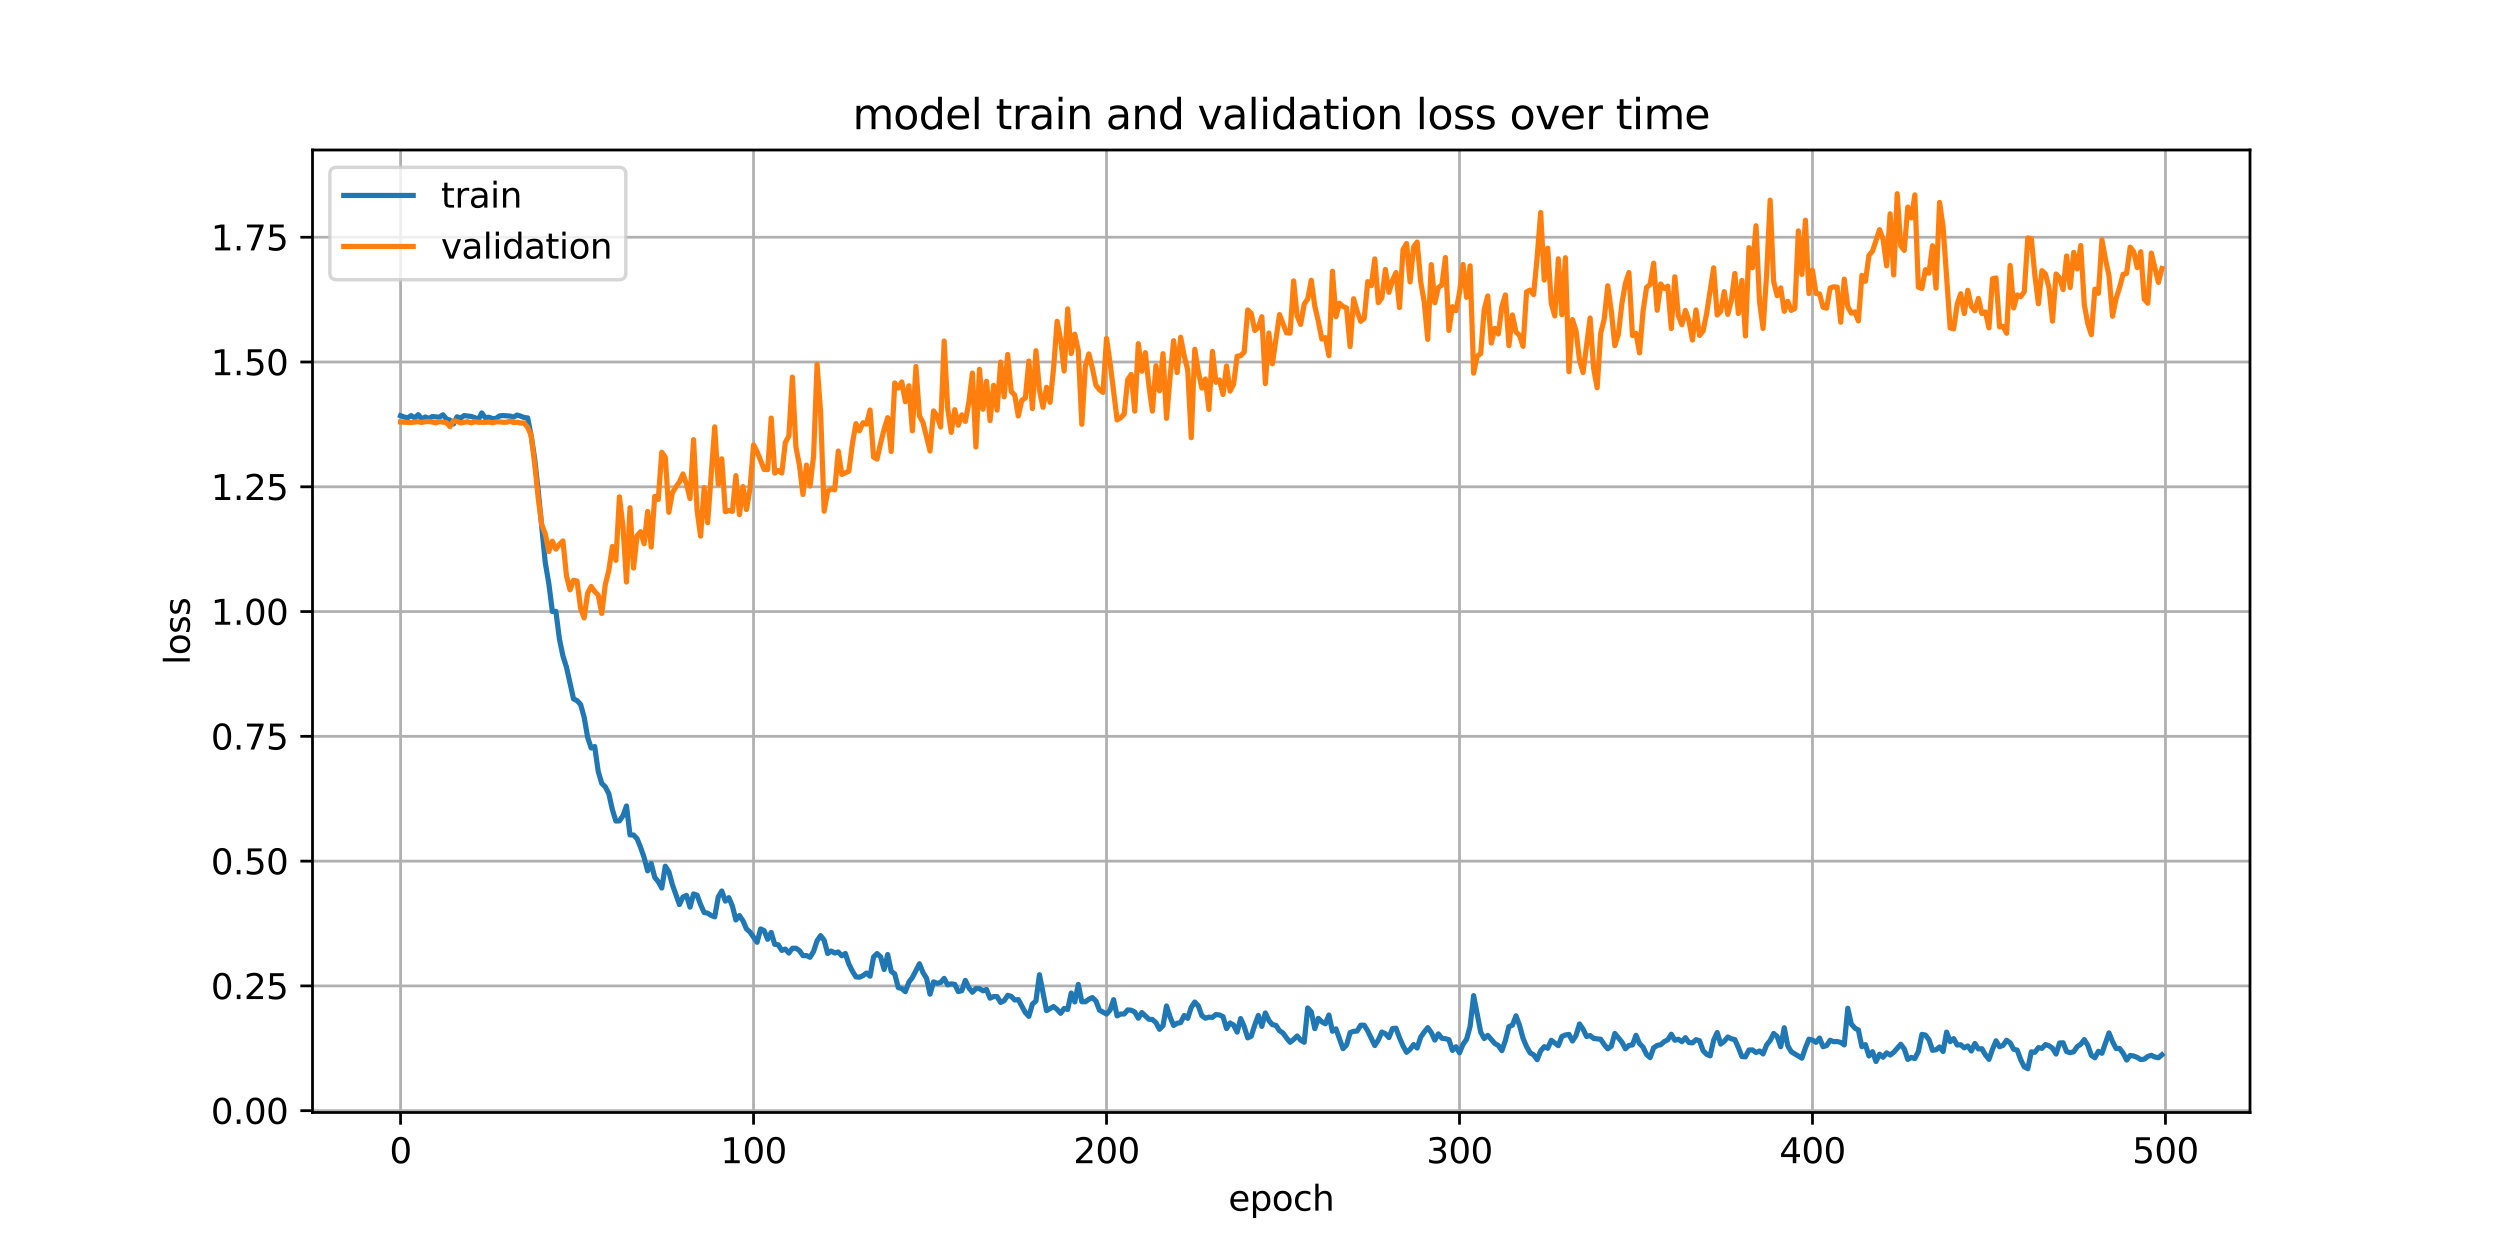 <?xml version="1.0" encoding="utf-8" standalone="no"?>
<!DOCTYPE svg PUBLIC "-//W3C//DTD SVG 1.1//EN"
  "http://www.w3.org/Graphics/SVG/1.1/DTD/svg11.dtd">
<svg xmlns:xlink="http://www.w3.org/1999/xlink" width="720pt" height="360pt" viewBox="0 0 720 360" xmlns="http://www.w3.org/2000/svg" version="1.1">
 <defs>
  <style type="text/css">*{stroke-linejoin: round; stroke-linecap: butt}</style>
 </defs>
 <g id="figure_1">
  <g id="patch_1">
   <path d="M 0 360 
L 720 360 
L 720 0 
L 0 0 
z
" style="fill: #ffffff"/>
  </g>
  <g id="axes_1">
   <g id="patch_2">
    <path d="M 90 320.4 
L 648 320.4 
L 648 43.2 
L 90 43.2 
z
" style="fill: #ffffff"/>
   </g>
   <g id="matplotlib.axis_1">
    <g id="xtick_1">
     <g id="line2d_1">
      <path d="M 115.364 320.4 
L 115.364 43.2 
" clip-path="url(#pb3898a31c3)" style="fill: none; stroke: #b0b0b0; stroke-width: 0.8; stroke-linecap: square"/>
     </g>
     <g id="line2d_2">
      <defs>
       <path id="m9b478ab2bd" d="M 0 0 
L 0 3.5 
" style="stroke: #000000; stroke-width: 0.8"/>
      </defs>
      <g>
       <use xlink:href="#m9b478ab2bd" x="115.364" y="320.4" style="stroke: #000000; stroke-width: 0.8"/>
      </g>
     </g>
     <g id="text_1">
      <!-- 0 -->
      <g transform="translate(112.182 334.998) scale(0.1 -0.1)">
       <defs>
        <path id="DejaVuSans-30" d="M 2034 4250 
Q 1547 4250 1301 3770 
Q 1056 3291 1056 2328 
Q 1056 1369 1301 889 
Q 1547 409 2034 409 
Q 2525 409 2770 889 
Q 3016 1369 3016 2328 
Q 3016 3291 2770 3770 
Q 2525 4250 2034 4250 
z
M 2034 4750 
Q 2819 4750 3233 4129 
Q 3647 3509 3647 2328 
Q 3647 1150 3233 529 
Q 2819 -91 2034 -91 
Q 1250 -91 836 529 
Q 422 1150 422 2328 
Q 422 3509 836 4129 
Q 1250 4750 2034 4750 
z
" transform="scale(0.016)"/>
       </defs>
       <use xlink:href="#DejaVuSans-30"/>
      </g>
     </g>
    </g>
    <g id="xtick_2">
     <g id="line2d_3">
      <path d="M 217.021 320.4 
L 217.021 43.2 
" clip-path="url(#pb3898a31c3)" style="fill: none; stroke: #b0b0b0; stroke-width: 0.8; stroke-linecap: square"/>
     </g>
     <g id="line2d_4">
      <g>
       <use xlink:href="#m9b478ab2bd" x="217.021" y="320.4" style="stroke: #000000; stroke-width: 0.8"/>
      </g>
     </g>
     <g id="text_2">
      <!-- 100 -->
      <g transform="translate(207.478 334.998) scale(0.1 -0.1)">
       <defs>
        <path id="DejaVuSans-31" d="M 794 531 
L 1825 531 
L 1825 4091 
L 703 3866 
L 703 4441 
L 1819 4666 
L 2450 4666 
L 2450 531 
L 3481 531 
L 3481 0 
L 794 0 
L 794 531 
z
" transform="scale(0.016)"/>
       </defs>
       <use xlink:href="#DejaVuSans-31"/>
       <use xlink:href="#DejaVuSans-30" x="63.623"/>
       <use xlink:href="#DejaVuSans-30" x="127.246"/>
      </g>
     </g>
    </g>
    <g id="xtick_3">
     <g id="line2d_5">
      <path d="M 318.679 320.4 
L 318.679 43.2 
" clip-path="url(#pb3898a31c3)" style="fill: none; stroke: #b0b0b0; stroke-width: 0.8; stroke-linecap: square"/>
     </g>
     <g id="line2d_6">
      <g>
       <use xlink:href="#m9b478ab2bd" x="318.679" y="320.4" style="stroke: #000000; stroke-width: 0.8"/>
      </g>
     </g>
     <g id="text_3">
      <!-- 200 -->
      <g transform="translate(309.136 334.998) scale(0.1 -0.1)">
       <defs>
        <path id="DejaVuSans-32" d="M 1228 531 
L 3431 531 
L 3431 0 
L 469 0 
L 469 531 
Q 828 903 1448 1529 
Q 2069 2156 2228 2338 
Q 2531 2678 2651 2914 
Q 2772 3150 2772 3378 
Q 2772 3750 2511 3984 
Q 2250 4219 1831 4219 
Q 1534 4219 1204 4116 
Q 875 4013 500 3803 
L 500 4441 
Q 881 4594 1212 4672 
Q 1544 4750 1819 4750 
Q 2544 4750 2975 4387 
Q 3406 4025 3406 3419 
Q 3406 3131 3298 2873 
Q 3191 2616 2906 2266 
Q 2828 2175 2409 1742 
Q 1991 1309 1228 531 
z
" transform="scale(0.016)"/>
       </defs>
       <use xlink:href="#DejaVuSans-32"/>
       <use xlink:href="#DejaVuSans-30" x="63.623"/>
       <use xlink:href="#DejaVuSans-30" x="127.246"/>
      </g>
     </g>
    </g>
    <g id="xtick_4">
     <g id="line2d_7">
      <path d="M 420.337 320.4 
L 420.337 43.2 
" clip-path="url(#pb3898a31c3)" style="fill: none; stroke: #b0b0b0; stroke-width: 0.8; stroke-linecap: square"/>
     </g>
     <g id="line2d_8">
      <g>
       <use xlink:href="#m9b478ab2bd" x="420.337" y="320.4" style="stroke: #000000; stroke-width: 0.8"/>
      </g>
     </g>
     <g id="text_4">
      <!-- 300 -->
      <g transform="translate(410.793 334.998) scale(0.1 -0.1)">
       <defs>
        <path id="DejaVuSans-33" d="M 2597 2516 
Q 3050 2419 3304 2112 
Q 3559 1806 3559 1356 
Q 3559 666 3084 287 
Q 2609 -91 1734 -91 
Q 1441 -91 1130 -33 
Q 819 25 488 141 
L 488 750 
Q 750 597 1062 519 
Q 1375 441 1716 441 
Q 2309 441 2620 675 
Q 2931 909 2931 1356 
Q 2931 1769 2642 2001 
Q 2353 2234 1838 2234 
L 1294 2234 
L 1294 2753 
L 1863 2753 
Q 2328 2753 2575 2939 
Q 2822 3125 2822 3475 
Q 2822 3834 2567 4026 
Q 2313 4219 1838 4219 
Q 1578 4219 1281 4162 
Q 984 4106 628 3988 
L 628 4550 
Q 988 4650 1302 4700 
Q 1616 4750 1894 4750 
Q 2613 4750 3031 4423 
Q 3450 4097 3450 3541 
Q 3450 3153 3228 2886 
Q 3006 2619 2597 2516 
z
" transform="scale(0.016)"/>
       </defs>
       <use xlink:href="#DejaVuSans-33"/>
       <use xlink:href="#DejaVuSans-30" x="63.623"/>
       <use xlink:href="#DejaVuSans-30" x="127.246"/>
      </g>
     </g>
    </g>
    <g id="xtick_5">
     <g id="line2d_9">
      <path d="M 521.995 320.4 
L 521.995 43.2 
" clip-path="url(#pb3898a31c3)" style="fill: none; stroke: #b0b0b0; stroke-width: 0.8; stroke-linecap: square"/>
     </g>
     <g id="line2d_10">
      <g>
       <use xlink:href="#m9b478ab2bd" x="521.995" y="320.4" style="stroke: #000000; stroke-width: 0.8"/>
      </g>
     </g>
     <g id="text_5">
      <!-- 400 -->
      <g transform="translate(512.451 334.998) scale(0.1 -0.1)">
       <defs>
        <path id="DejaVuSans-34" d="M 2419 4116 
L 825 1625 
L 2419 1625 
L 2419 4116 
z
M 2253 4666 
L 3047 4666 
L 3047 1625 
L 3713 1625 
L 3713 1100 
L 3047 1100 
L 3047 0 
L 2419 0 
L 2419 1100 
L 313 1100 
L 313 1709 
L 2253 4666 
z
" transform="scale(0.016)"/>
       </defs>
       <use xlink:href="#DejaVuSans-34"/>
       <use xlink:href="#DejaVuSans-30" x="63.623"/>
       <use xlink:href="#DejaVuSans-30" x="127.246"/>
      </g>
     </g>
    </g>
    <g id="xtick_6">
     <g id="line2d_11">
      <path d="M 623.653 320.4 
L 623.653 43.2 
" clip-path="url(#pb3898a31c3)" style="fill: none; stroke: #b0b0b0; stroke-width: 0.8; stroke-linecap: square"/>
     </g>
     <g id="line2d_12">
      <g>
       <use xlink:href="#m9b478ab2bd" x="623.653" y="320.4" style="stroke: #000000; stroke-width: 0.8"/>
      </g>
     </g>
     <g id="text_6">
      <!-- 500 -->
      <g transform="translate(614.109 334.998) scale(0.1 -0.1)">
       <defs>
        <path id="DejaVuSans-35" d="M 691 4666 
L 3169 4666 
L 3169 4134 
L 1269 4134 
L 1269 2991 
Q 1406 3038 1543 3061 
Q 1681 3084 1819 3084 
Q 2600 3084 3056 2656 
Q 3513 2228 3513 1497 
Q 3513 744 3044 326 
Q 2575 -91 1722 -91 
Q 1428 -91 1123 -41 
Q 819 9 494 109 
L 494 744 
Q 775 591 1075 516 
Q 1375 441 1709 441 
Q 2250 441 2565 725 
Q 2881 1009 2881 1497 
Q 2881 1984 2565 2268 
Q 2250 2553 1709 2553 
Q 1456 2553 1204 2497 
Q 953 2441 691 2322 
L 691 4666 
z
" transform="scale(0.016)"/>
       </defs>
       <use xlink:href="#DejaVuSans-35"/>
       <use xlink:href="#DejaVuSans-30" x="63.623"/>
       <use xlink:href="#DejaVuSans-30" x="127.246"/>
      </g>
     </g>
    </g>
    <g id="text_7">
     <!-- epoch -->
     <g transform="translate(353.772 348.677) scale(0.1 -0.1)">
      <defs>
       <path id="DejaVuSans-65" d="M 3597 1894 
L 3597 1613 
L 953 1613 
Q 991 1019 1311 708 
Q 1631 397 2203 397 
Q 2534 397 2845 478 
Q 3156 559 3463 722 
L 3463 178 
Q 3153 47 2828 -22 
Q 2503 -91 2169 -91 
Q 1331 -91 842 396 
Q 353 884 353 1716 
Q 353 2575 817 3079 
Q 1281 3584 2069 3584 
Q 2775 3584 3186 3129 
Q 3597 2675 3597 1894 
z
M 3022 2063 
Q 3016 2534 2758 2815 
Q 2500 3097 2075 3097 
Q 1594 3097 1305 2825 
Q 1016 2553 972 2059 
L 3022 2063 
z
" transform="scale(0.016)"/>
       <path id="DejaVuSans-70" d="M 1159 525 
L 1159 -1331 
L 581 -1331 
L 581 3500 
L 1159 3500 
L 1159 2969 
Q 1341 3281 1617 3432 
Q 1894 3584 2278 3584 
Q 2916 3584 3314 3078 
Q 3713 2572 3713 1747 
Q 3713 922 3314 415 
Q 2916 -91 2278 -91 
Q 1894 -91 1617 61 
Q 1341 213 1159 525 
z
M 3116 1747 
Q 3116 2381 2855 2742 
Q 2594 3103 2138 3103 
Q 1681 3103 1420 2742 
Q 1159 2381 1159 1747 
Q 1159 1113 1420 752 
Q 1681 391 2138 391 
Q 2594 391 2855 752 
Q 3116 1113 3116 1747 
z
" transform="scale(0.016)"/>
       <path id="DejaVuSans-6f" d="M 1959 3097 
Q 1497 3097 1228 2736 
Q 959 2375 959 1747 
Q 959 1119 1226 758 
Q 1494 397 1959 397 
Q 2419 397 2687 759 
Q 2956 1122 2956 1747 
Q 2956 2369 2687 2733 
Q 2419 3097 1959 3097 
z
M 1959 3584 
Q 2709 3584 3137 3096 
Q 3566 2609 3566 1747 
Q 3566 888 3137 398 
Q 2709 -91 1959 -91 
Q 1206 -91 779 398 
Q 353 888 353 1747 
Q 353 2609 779 3096 
Q 1206 3584 1959 3584 
z
" transform="scale(0.016)"/>
       <path id="DejaVuSans-63" d="M 3122 3366 
L 3122 2828 
Q 2878 2963 2633 3030 
Q 2388 3097 2138 3097 
Q 1578 3097 1268 2742 
Q 959 2388 959 1747 
Q 959 1106 1268 751 
Q 1578 397 2138 397 
Q 2388 397 2633 464 
Q 2878 531 3122 666 
L 3122 134 
Q 2881 22 2623 -34 
Q 2366 -91 2075 -91 
Q 1284 -91 818 406 
Q 353 903 353 1747 
Q 353 2603 823 3093 
Q 1294 3584 2113 3584 
Q 2378 3584 2631 3529 
Q 2884 3475 3122 3366 
z
" transform="scale(0.016)"/>
       <path id="DejaVuSans-68" d="M 3513 2113 
L 3513 0 
L 2938 0 
L 2938 2094 
Q 2938 2591 2744 2837 
Q 2550 3084 2163 3084 
Q 1697 3084 1428 2787 
Q 1159 2491 1159 1978 
L 1159 0 
L 581 0 
L 581 4863 
L 1159 4863 
L 1159 2956 
Q 1366 3272 1645 3428 
Q 1925 3584 2291 3584 
Q 2894 3584 3203 3211 
Q 3513 2838 3513 2113 
z
" transform="scale(0.016)"/>
      </defs>
      <use xlink:href="#DejaVuSans-65"/>
      <use xlink:href="#DejaVuSans-70" x="61.523"/>
      <use xlink:href="#DejaVuSans-6f" x="125"/>
      <use xlink:href="#DejaVuSans-63" x="186.182"/>
      <use xlink:href="#DejaVuSans-68" x="241.162"/>
     </g>
    </g>
   </g>
   <g id="matplotlib.axis_2">
    <g id="ytick_1">
     <g id="line2d_13">
      <path d="M 90 319.877 
L 648 319.877 
" clip-path="url(#pb3898a31c3)" style="fill: none; stroke: #b0b0b0; stroke-width: 0.8; stroke-linecap: square"/>
     </g>
     <g id="line2d_14">
      <defs>
       <path id="m79ce1466bc" d="M 0 0 
L -3.5 0 
" style="stroke: #000000; stroke-width: 0.8"/>
      </defs>
      <g>
       <use xlink:href="#m79ce1466bc" x="90" y="319.877" style="stroke: #000000; stroke-width: 0.8"/>
      </g>
     </g>
     <g id="text_8">
      <!-- 0.00 -->
      <g transform="translate(60.734 323.676) scale(0.1 -0.1)">
       <defs>
        <path id="DejaVuSans-2e" d="M 684 794 
L 1344 794 
L 1344 0 
L 684 0 
L 684 794 
z
" transform="scale(0.016)"/>
       </defs>
       <use xlink:href="#DejaVuSans-30"/>
       <use xlink:href="#DejaVuSans-2e" x="63.623"/>
       <use xlink:href="#DejaVuSans-30" x="95.41"/>
       <use xlink:href="#DejaVuSans-30" x="159.033"/>
      </g>
     </g>
    </g>
    <g id="ytick_2">
     <g id="line2d_15">
      <path d="M 90 283.941 
L 648 283.941 
" clip-path="url(#pb3898a31c3)" style="fill: none; stroke: #b0b0b0; stroke-width: 0.8; stroke-linecap: square"/>
     </g>
     <g id="line2d_16">
      <g>
       <use xlink:href="#m79ce1466bc" x="90" y="283.941" style="stroke: #000000; stroke-width: 0.8"/>
      </g>
     </g>
     <g id="text_9">
      <!-- 0.25 -->
      <g transform="translate(60.734 287.74) scale(0.1 -0.1)">
       <use xlink:href="#DejaVuSans-30"/>
       <use xlink:href="#DejaVuSans-2e" x="63.623"/>
       <use xlink:href="#DejaVuSans-32" x="95.41"/>
       <use xlink:href="#DejaVuSans-35" x="159.033"/>
      </g>
     </g>
    </g>
    <g id="ytick_3">
     <g id="line2d_17">
      <path d="M 90 248.005 
L 648 248.005 
" clip-path="url(#pb3898a31c3)" style="fill: none; stroke: #b0b0b0; stroke-width: 0.8; stroke-linecap: square"/>
     </g>
     <g id="line2d_18">
      <g>
       <use xlink:href="#m79ce1466bc" x="90" y="248.005" style="stroke: #000000; stroke-width: 0.8"/>
      </g>
     </g>
     <g id="text_10">
      <!-- 0.50 -->
      <g transform="translate(60.734 251.804) scale(0.1 -0.1)">
       <use xlink:href="#DejaVuSans-30"/>
       <use xlink:href="#DejaVuSans-2e" x="63.623"/>
       <use xlink:href="#DejaVuSans-35" x="95.41"/>
       <use xlink:href="#DejaVuSans-30" x="159.033"/>
      </g>
     </g>
    </g>
    <g id="ytick_4">
     <g id="line2d_19">
      <path d="M 90 212.069 
L 648 212.069 
" clip-path="url(#pb3898a31c3)" style="fill: none; stroke: #b0b0b0; stroke-width: 0.8; stroke-linecap: square"/>
     </g>
     <g id="line2d_20">
      <g>
       <use xlink:href="#m79ce1466bc" x="90" y="212.069" style="stroke: #000000; stroke-width: 0.8"/>
      </g>
     </g>
     <g id="text_11">
      <!-- 0.75 -->
      <g transform="translate(60.734 215.868) scale(0.1 -0.1)">
       <defs>
        <path id="DejaVuSans-37" d="M 525 4666 
L 3525 4666 
L 3525 4397 
L 1831 0 
L 1172 0 
L 2766 4134 
L 525 4134 
L 525 4666 
z
" transform="scale(0.016)"/>
       </defs>
       <use xlink:href="#DejaVuSans-30"/>
       <use xlink:href="#DejaVuSans-2e" x="63.623"/>
       <use xlink:href="#DejaVuSans-37" x="95.41"/>
       <use xlink:href="#DejaVuSans-35" x="159.033"/>
      </g>
     </g>
    </g>
    <g id="ytick_5">
     <g id="line2d_21">
      <path d="M 90 176.133 
L 648 176.133 
" clip-path="url(#pb3898a31c3)" style="fill: none; stroke: #b0b0b0; stroke-width: 0.8; stroke-linecap: square"/>
     </g>
     <g id="line2d_22">
      <g>
       <use xlink:href="#m79ce1466bc" x="90" y="176.133" style="stroke: #000000; stroke-width: 0.8"/>
      </g>
     </g>
     <g id="text_12">
      <!-- 1.00 -->
      <g transform="translate(60.734 179.932) scale(0.1 -0.1)">
       <use xlink:href="#DejaVuSans-31"/>
       <use xlink:href="#DejaVuSans-2e" x="63.623"/>
       <use xlink:href="#DejaVuSans-30" x="95.41"/>
       <use xlink:href="#DejaVuSans-30" x="159.033"/>
      </g>
     </g>
    </g>
    <g id="ytick_6">
     <g id="line2d_23">
      <path d="M 90 140.197 
L 648 140.197 
" clip-path="url(#pb3898a31c3)" style="fill: none; stroke: #b0b0b0; stroke-width: 0.8; stroke-linecap: square"/>
     </g>
     <g id="line2d_24">
      <g>
       <use xlink:href="#m79ce1466bc" x="90" y="140.197" style="stroke: #000000; stroke-width: 0.8"/>
      </g>
     </g>
     <g id="text_13">
      <!-- 1.25 -->
      <g transform="translate(60.734 143.996) scale(0.1 -0.1)">
       <use xlink:href="#DejaVuSans-31"/>
       <use xlink:href="#DejaVuSans-2e" x="63.623"/>
       <use xlink:href="#DejaVuSans-32" x="95.41"/>
       <use xlink:href="#DejaVuSans-35" x="159.033"/>
      </g>
     </g>
    </g>
    <g id="ytick_7">
     <g id="line2d_25">
      <path d="M 90 104.261 
L 648 104.261 
" clip-path="url(#pb3898a31c3)" style="fill: none; stroke: #b0b0b0; stroke-width: 0.8; stroke-linecap: square"/>
     </g>
     <g id="line2d_26">
      <g>
       <use xlink:href="#m79ce1466bc" x="90" y="104.261" style="stroke: #000000; stroke-width: 0.8"/>
      </g>
     </g>
     <g id="text_14">
      <!-- 1.50 -->
      <g transform="translate(60.734 108.06) scale(0.1 -0.1)">
       <use xlink:href="#DejaVuSans-31"/>
       <use xlink:href="#DejaVuSans-2e" x="63.623"/>
       <use xlink:href="#DejaVuSans-35" x="95.41"/>
       <use xlink:href="#DejaVuSans-30" x="159.033"/>
      </g>
     </g>
    </g>
    <g id="ytick_8">
     <g id="line2d_27">
      <path d="M 90 68.325 
L 648 68.325 
" clip-path="url(#pb3898a31c3)" style="fill: none; stroke: #b0b0b0; stroke-width: 0.8; stroke-linecap: square"/>
     </g>
     <g id="line2d_28">
      <g>
       <use xlink:href="#m79ce1466bc" x="90" y="68.325" style="stroke: #000000; stroke-width: 0.8"/>
      </g>
     </g>
     <g id="text_15">
      <!-- 1.75 -->
      <g transform="translate(60.734 72.124) scale(0.1 -0.1)">
       <use xlink:href="#DejaVuSans-31"/>
       <use xlink:href="#DejaVuSans-2e" x="63.623"/>
       <use xlink:href="#DejaVuSans-37" x="95.41"/>
       <use xlink:href="#DejaVuSans-35" x="159.033"/>
      </g>
     </g>
    </g>
    <g id="text_16">
     <!-- loss -->
     <g transform="translate(54.655 191.458) rotate(-90) scale(0.1 -0.1)">
      <defs>
       <path id="DejaVuSans-6c" d="M 603 4863 
L 1178 4863 
L 1178 0 
L 603 0 
L 603 4863 
z
" transform="scale(0.016)"/>
       <path id="DejaVuSans-73" d="M 2834 3397 
L 2834 2853 
Q 2591 2978 2328 3040 
Q 2066 3103 1784 3103 
Q 1356 3103 1142 2972 
Q 928 2841 928 2578 
Q 928 2378 1081 2264 
Q 1234 2150 1697 2047 
L 1894 2003 
Q 2506 1872 2764 1633 
Q 3022 1394 3022 966 
Q 3022 478 2636 193 
Q 2250 -91 1575 -91 
Q 1294 -91 989 -36 
Q 684 19 347 128 
L 347 722 
Q 666 556 975 473 
Q 1284 391 1588 391 
Q 1994 391 2212 530 
Q 2431 669 2431 922 
Q 2431 1156 2273 1281 
Q 2116 1406 1581 1522 
L 1381 1569 
Q 847 1681 609 1914 
Q 372 2147 372 2553 
Q 372 3047 722 3315 
Q 1072 3584 1716 3584 
Q 2034 3584 2315 3537 
Q 2597 3491 2834 3397 
z
" transform="scale(0.016)"/>
      </defs>
      <use xlink:href="#DejaVuSans-6c"/>
      <use xlink:href="#DejaVuSans-6f" x="27.783"/>
      <use xlink:href="#DejaVuSans-73" x="88.965"/>
      <use xlink:href="#DejaVuSans-73" x="141.064"/>
     </g>
    </g>
   </g>
   <g id="line2d_29">
    <path d="M 115.364 119.722 
L 116.38 120.099 
L 117.397 120.339 
L 118.413 119.705 
L 119.43 120.353 
L 120.447 119.428 
L 121.463 120.659 
L 122.48 120.096 
L 123.496 120.537 
L 124.513 119.966 
L 126.546 120.147 
L 127.563 119.461 
L 128.579 120.645 
L 129.596 121.002 
L 130.612 122.093 
L 131.629 120.042 
L 132.645 120.416 
L 133.662 119.691 
L 135.695 119.934 
L 136.712 120.265 
L 137.728 120.894 
L 138.745 118.935 
L 139.762 120.316 
L 140.778 120.163 
L 141.795 120.553 
L 142.811 120.533 
L 143.828 119.795 
L 144.844 119.685 
L 146.878 119.823 
L 147.894 120.123 
L 148.911 119.539 
L 149.927 119.832 
L 150.944 120.243 
L 151.96 120.362 
L 152.977 125.529 
L 153.994 132.259 
L 155.01 141.43 
L 157.043 162.1 
L 158.06 168.036 
L 159.077 176.093 
L 160.093 176.075 
L 161.11 184.003 
L 162.126 188.911 
L 163.143 192.139 
L 165.176 201.299 
L 166.193 201.774 
L 167.209 202.893 
L 168.226 206.509 
L 169.242 212.373 
L 170.259 215.422 
L 171.275 215.003 
L 172.292 222.205 
L 173.309 225.622 
L 174.325 226.596 
L 175.342 228.59 
L 176.358 233.17 
L 177.375 236.456 
L 178.392 236.416 
L 179.408 234.949 
L 180.425 232.123 
L 181.441 240.44 
L 182.458 240.483 
L 183.474 241.543 
L 184.491 244.034 
L 185.508 246.98 
L 186.524 250.808 
L 187.541 248.685 
L 188.557 252.671 
L 189.574 253.915 
L 190.59 255.75 
L 191.607 249.479 
L 192.624 251.035 
L 193.64 254.77 
L 195.673 260.507 
L 196.69 258.347 
L 197.707 257.877 
L 198.723 261.249 
L 199.74 257.464 
L 200.756 257.802 
L 201.773 260.527 
L 202.789 262.795 
L 203.806 262.99 
L 204.823 263.652 
L 205.839 264.043 
L 206.856 258.333 
L 207.872 256.616 
L 208.889 259.517 
L 209.905 258.531 
L 210.922 260.92 
L 211.939 264.951 
L 212.955 263.679 
L 213.972 265.19 
L 214.988 267.53 
L 216.005 268.439 
L 218.038 271.371 
L 219.055 267.545 
L 220.071 268.021 
L 221.088 270.512 
L 222.104 268.546 
L 223.121 271.969 
L 224.138 272.102 
L 225.154 273.715 
L 226.171 273.346 
L 227.187 274.468 
L 228.204 273.113 
L 229.22 273.078 
L 230.237 273.773 
L 231.254 275.228 
L 232.27 275.197 
L 233.287 275.702 
L 234.303 274.028 
L 235.32 270.941 
L 236.336 269.465 
L 237.353 270.777 
L 238.37 274.605 
L 239.386 273.903 
L 240.403 274.462 
L 241.419 274.179 
L 242.436 275.25 
L 243.453 274.599 
L 244.469 277.641 
L 245.486 279.695 
L 246.502 281.322 
L 247.519 281.447 
L 248.535 280.986 
L 249.552 280.237 
L 250.569 281.145 
L 251.585 275.618 
L 252.602 274.633 
L 253.618 275.568 
L 254.635 279.212 
L 255.651 274.914 
L 256.668 279.737 
L 257.685 280.515 
L 258.701 284.42 
L 259.718 284.707 
L 260.734 285.593 
L 261.751 282.863 
L 262.768 281.512 
L 264.801 277.573 
L 265.817 280.087 
L 266.834 281.703 
L 267.85 286.317 
L 268.867 282.781 
L 269.884 283.195 
L 270.9 282.954 
L 271.917 281.782 
L 272.933 283.642 
L 273.95 283.343 
L 274.966 283.507 
L 275.983 285.555 
L 277 285.327 
L 278.016 282.355 
L 279.033 284.498 
L 280.049 285.764 
L 281.066 284.687 
L 282.083 284.728 
L 283.099 285.342 
L 284.116 284.969 
L 285.132 287.476 
L 286.149 287.016 
L 287.165 287.033 
L 288.182 288.696 
L 289.199 288.202 
L 290.215 286.662 
L 291.232 286.949 
L 292.248 287.999 
L 293.265 287.889 
L 295.298 291.611 
L 296.315 292.702 
L 297.331 289.179 
L 298.348 288.285 
L 299.364 280.731 
L 301.398 291.059 
L 303.431 289.883 
L 304.447 290.723 
L 305.464 291.829 
L 306.48 290.43 
L 307.497 290.706 
L 308.514 286.003 
L 309.53 288.552 
L 310.547 283.533 
L 311.563 288.484 
L 312.58 288.502 
L 313.596 287.776 
L 314.613 287.31 
L 315.63 288.291 
L 316.646 290.924 
L 318.679 292.036 
L 319.696 290.926 
L 320.713 287.921 
L 321.729 292.566 
L 322.746 292.034 
L 323.762 292.026 
L 324.779 290.851 
L 325.795 290.95 
L 326.812 291.461 
L 327.829 293.234 
L 328.845 291.621 
L 330.878 293.537 
L 331.895 293.626 
L 332.911 294.5 
L 333.928 296.438 
L 334.945 295.378 
L 335.961 289.73 
L 336.978 292.87 
L 337.994 295.323 
L 339.011 294.698 
L 340.028 294.516 
L 341.044 292.468 
L 342.061 293.273 
L 343.077 290.129 
L 344.094 288.589 
L 345.11 289.673 
L 346.127 292.517 
L 347.144 293.229 
L 348.16 292.938 
L 349.177 293 
L 350.193 292.182 
L 351.21 292.308 
L 352.226 292.78 
L 353.243 296.229 
L 354.26 294.62 
L 355.276 295.221 
L 356.293 297.244 
L 357.309 293.348 
L 358.326 295.631 
L 359.343 298.914 
L 360.359 298.434 
L 361.376 295.18 
L 362.392 292.452 
L 363.409 295.591 
L 364.425 291.738 
L 365.442 293.927 
L 366.459 295.107 
L 367.475 295.314 
L 368.492 296.838 
L 369.508 297.516 
L 370.525 298.942 
L 371.541 300.174 
L 372.558 299.363 
L 373.575 298.374 
L 374.591 299.57 
L 375.608 300.173 
L 376.624 290.296 
L 377.641 291.413 
L 378.657 296.244 
L 379.674 293.295 
L 380.691 294.3 
L 381.707 294.841 
L 382.724 292.331 
L 383.74 296.993 
L 384.757 296.316 
L 386.79 302.003 
L 387.807 300.968 
L 388.823 297.408 
L 389.84 297.023 
L 390.856 296.937 
L 391.873 295.256 
L 392.89 295.272 
L 393.906 296.915 
L 395.939 301.111 
L 396.956 299.496 
L 397.972 297.224 
L 398.989 297.706 
L 400.006 298.823 
L 401.022 296.252 
L 402.039 296.118 
L 403.055 298.853 
L 404.072 301.209 
L 405.089 303.061 
L 406.105 302.196 
L 407.122 300.848 
L 408.138 301.828 
L 409.155 298.709 
L 410.171 297.234 
L 411.188 295.962 
L 412.205 297.368 
L 413.221 299.548 
L 414.238 297.765 
L 415.254 299.007 
L 416.271 299.143 
L 417.287 299.442 
L 418.304 302.519 
L 419.321 301.461 
L 420.337 303.199 
L 421.354 300.765 
L 422.37 299.317 
L 423.387 295.629 
L 424.404 286.754 
L 426.437 297.225 
L 427.453 299.099 
L 428.47 298.195 
L 430.503 300.522 
L 431.52 301.109 
L 432.536 302.583 
L 433.553 299.659 
L 434.569 295.661 
L 435.586 295.233 
L 436.602 292.557 
L 437.619 295.284 
L 438.636 299.043 
L 439.652 301.422 
L 440.669 303.223 
L 441.685 303.792 
L 442.702 305.19 
L 443.719 302.62 
L 444.735 301.45 
L 445.752 301.894 
L 446.768 299.611 
L 448.801 301.147 
L 449.818 298.509 
L 450.835 298.082 
L 451.851 297.906 
L 452.868 299.81 
L 453.884 298.249 
L 454.901 294.903 
L 455.917 296.389 
L 456.934 298.5 
L 457.951 298.241 
L 458.967 299.06 
L 461 299.31 
L 462.017 300.833 
L 463.034 302.042 
L 464.05 301.304 
L 465.067 297.644 
L 467.1 300.119 
L 468.116 302.04 
L 469.133 301.074 
L 470.15 300.935 
L 471.166 298.175 
L 472.183 300.537 
L 473.199 301.566 
L 474.216 303.705 
L 475.232 304.604 
L 476.249 301.78 
L 477.266 301.083 
L 478.282 300.879 
L 479.299 299.978 
L 480.315 299.475 
L 481.332 297.864 
L 482.349 299.592 
L 483.365 299.307 
L 484.382 299.999 
L 485.398 298.852 
L 486.415 300.241 
L 487.431 300.351 
L 488.448 299.421 
L 489.465 299.74 
L 490.481 302.574 
L 491.498 303.632 
L 492.514 304.088 
L 493.531 299.583 
L 494.547 297.382 
L 495.564 300.684 
L 496.581 299.897 
L 497.597 298.657 
L 498.614 299.172 
L 499.63 299.394 
L 500.647 301.692 
L 501.664 304.286 
L 502.68 304.36 
L 503.697 302.409 
L 504.713 302.374 
L 505.73 303.125 
L 506.746 302.686 
L 507.763 303.528 
L 508.78 300.958 
L 509.796 299.677 
L 510.813 297.633 
L 511.829 298.542 
L 512.846 301.455 
L 513.862 296.002 
L 514.879 301.201 
L 515.896 302.912 
L 518.945 304.75 
L 519.962 301.782 
L 520.979 299.279 
L 521.995 299.539 
L 523.012 300.184 
L 524.028 298.966 
L 525.045 301.454 
L 526.061 301.116 
L 527.078 299.592 
L 528.095 300.011 
L 529.111 299.951 
L 530.128 300.208 
L 531.144 300.929 
L 532.161 290.388 
L 533.177 294.897 
L 534.194 296.08 
L 535.211 296.639 
L 536.227 301.443 
L 537.244 300.863 
L 538.26 304.108 
L 539.277 302.886 
L 540.293 305.705 
L 541.31 303.611 
L 542.327 304.469 
L 543.343 303.233 
L 544.36 303.838 
L 545.376 303.083 
L 547.41 300.747 
L 548.426 302.083 
L 549.443 305.11 
L 550.459 304.544 
L 551.476 304.859 
L 552.492 302.844 
L 553.509 297.914 
L 554.526 298.101 
L 555.542 299.423 
L 556.559 302.49 
L 557.575 302.333 
L 558.592 301.525 
L 559.608 302.827 
L 560.625 297.245 
L 561.642 299.987 
L 562.658 299.122 
L 563.675 300.962 
L 564.691 300.877 
L 565.708 301.768 
L 566.725 301.243 
L 567.741 302.686 
L 568.758 300.525 
L 569.774 302.099 
L 570.791 302.035 
L 571.807 303.825 
L 572.824 305.091 
L 573.841 302.199 
L 574.857 299.764 
L 575.874 301.457 
L 576.89 301.048 
L 577.907 299.599 
L 578.923 300.339 
L 579.94 302.191 
L 580.957 302.428 
L 581.973 305.218 
L 582.99 307.235 
L 584.006 307.8 
L 585.023 302.936 
L 586.04 303.06 
L 587.056 301.722 
L 588.073 301.93 
L 589.089 300.832 
L 590.106 301.174 
L 591.122 301.897 
L 592.139 303.557 
L 593.156 300.379 
L 594.172 300.318 
L 595.189 302.849 
L 596.205 303.174 
L 597.222 302.904 
L 598.238 301.425 
L 599.255 300.745 
L 600.272 299.41 
L 601.288 301.048 
L 602.305 303.922 
L 603.321 304.634 
L 604.338 302.794 
L 605.355 303.341 
L 607.388 297.484 
L 608.404 299.978 
L 609.421 301.969 
L 610.437 301.964 
L 611.454 303.307 
L 612.471 305.292 
L 613.487 303.978 
L 614.504 304.132 
L 615.52 304.543 
L 616.537 305.15 
L 617.553 305.027 
L 618.57 304.248 
L 619.587 303.926 
L 620.603 304.415 
L 621.62 304.634 
L 622.636 303.776 
L 622.636 303.776 
" clip-path="url(#pb3898a31c3)" style="fill: none; stroke: #1f77b4; stroke-width: 1.5; stroke-linecap: square"/>
   </g>
   <g id="line2d_30">
    <path d="M 115.364 121.523 
L 118.413 121.712 
L 119.43 121.526 
L 120.447 121.466 
L 121.463 121.66 
L 122.48 121.451 
L 123.496 121.358 
L 125.529 121.773 
L 126.546 121.436 
L 128.579 121.709 
L 129.596 122.857 
L 130.612 121.15 
L 131.629 121.395 
L 132.645 121.79 
L 134.679 121.443 
L 135.695 121.791 
L 136.712 121.423 
L 137.728 121.618 
L 139.762 121.628 
L 140.778 121.525 
L 141.795 121.774 
L 142.811 121.503 
L 143.828 121.474 
L 144.844 121.616 
L 145.861 121.618 
L 146.878 121.284 
L 147.894 121.704 
L 148.911 121.588 
L 149.927 121.83 
L 150.944 121.835 
L 151.96 123.1 
L 152.977 125.378 
L 153.994 133.663 
L 155.01 143.506 
L 156.027 151.138 
L 157.043 153.761 
L 158.06 158.825 
L 159.077 155.869 
L 160.093 158.155 
L 161.11 156.762 
L 162.126 155.797 
L 163.143 165.809 
L 164.159 169.87 
L 165.176 167.124 
L 166.193 167.367 
L 167.209 175.196 
L 168.226 177.959 
L 169.242 170.809 
L 170.259 168.898 
L 171.275 170.35 
L 172.292 171.406 
L 173.309 176.67 
L 174.325 168.35 
L 175.342 164.237 
L 176.358 157.389 
L 177.375 161.375 
L 178.392 143.092 
L 179.408 151.573 
L 180.425 167.618 
L 181.441 146.232 
L 182.458 163.595 
L 183.474 154.334 
L 184.491 153.129 
L 185.508 156.585 
L 186.524 147.305 
L 187.541 157.55 
L 188.557 142.967 
L 189.574 143.824 
L 190.59 130.247 
L 191.607 131.678 
L 192.624 147.544 
L 193.64 141.907 
L 194.657 140.226 
L 195.673 138.813 
L 196.69 136.506 
L 197.707 139.419 
L 198.723 143.585 
L 199.74 126.63 
L 200.756 146.964 
L 201.773 154.399 
L 202.789 140.418 
L 203.806 150.536 
L 205.839 122.936 
L 206.856 139.47 
L 207.872 132.148 
L 208.889 147.367 
L 209.905 147.04 
L 210.922 147.266 
L 211.939 136.99 
L 212.955 148.207 
L 213.972 140.139 
L 214.988 146.743 
L 216.005 140.737 
L 217.021 128.154 
L 218.038 130.07 
L 220.071 135.202 
L 221.088 135.255 
L 222.104 120.402 
L 223.121 136.24 
L 224.138 135.526 
L 225.154 136.234 
L 226.171 127.465 
L 227.187 125.571 
L 228.204 108.619 
L 229.22 128.69 
L 230.237 133.975 
L 231.254 142.418 
L 232.27 133.949 
L 233.287 139.978 
L 234.303 131.419 
L 235.32 104.905 
L 236.336 118.731 
L 237.353 147.231 
L 238.37 141.471 
L 239.386 140.801 
L 240.403 141.068 
L 241.419 129.905 
L 242.436 136.638 
L 244.469 135.7 
L 245.486 127.83 
L 246.502 122.013 
L 247.519 124.07 
L 248.535 121.748 
L 249.552 122.161 
L 250.569 118.085 
L 251.585 131.655 
L 252.602 132.215 
L 253.618 127.632 
L 254.635 123.591 
L 255.651 120.294 
L 256.668 130.032 
L 257.685 110.298 
L 258.701 111.756 
L 259.718 109.994 
L 260.734 115.688 
L 261.751 111.1 
L 262.768 124.075 
L 263.784 105.574 
L 264.801 119.791 
L 265.817 121.677 
L 267.85 129.885 
L 268.867 118.341 
L 269.884 119.826 
L 270.9 122.98 
L 271.917 98.226 
L 272.933 117.716 
L 273.95 124.519 
L 274.966 117.992 
L 275.983 122.462 
L 277 119.495 
L 278.016 121.368 
L 279.033 115.825 
L 280.049 107.446 
L 281.066 128.735 
L 282.083 106.366 
L 283.099 117.854 
L 284.116 109.82 
L 285.132 121.133 
L 286.149 110.982 
L 287.165 118.106 
L 288.182 104.279 
L 289.199 114.276 
L 290.215 102.101 
L 291.232 112.727 
L 292.248 113.8 
L 293.265 119.797 
L 294.281 115.28 
L 295.298 114.622 
L 296.315 103.987 
L 297.331 117.666 
L 298.348 101.006 
L 299.364 112.37 
L 300.381 117.29 
L 301.398 111.54 
L 302.414 115.875 
L 303.431 106.019 
L 304.447 92.546 
L 305.464 97.822 
L 306.48 106.833 
L 307.497 88.961 
L 308.514 101.812 
L 309.53 96.248 
L 310.547 100.955 
L 311.563 122.184 
L 312.58 105.467 
L 313.596 101.929 
L 314.613 106.064 
L 315.63 110.97 
L 316.646 112.243 
L 317.663 113.008 
L 318.679 97.476 
L 319.696 104.458 
L 321.729 120.94 
L 322.746 120.335 
L 323.762 119.262 
L 324.779 109.348 
L 325.795 107.849 
L 326.812 118.4 
L 327.829 98.992 
L 328.845 106.902 
L 329.862 101.582 
L 330.878 111.066 
L 331.895 118.401 
L 332.911 105.327 
L 333.928 112.558 
L 334.945 101.875 
L 335.961 120.476 
L 336.978 108.637 
L 337.994 98.123 
L 339.011 107.283 
L 340.028 97.138 
L 341.044 102.448 
L 342.061 106.555 
L 343.077 126.049 
L 344.094 100.607 
L 345.11 106.984 
L 346.127 111.774 
L 347.144 109.157 
L 348.16 117.899 
L 349.177 101.204 
L 350.193 110.104 
L 351.21 109.437 
L 352.226 113.606 
L 353.243 105.42 
L 354.26 112.647 
L 355.276 110.615 
L 356.293 102.6 
L 357.309 102.446 
L 358.326 101.379 
L 359.343 89.257 
L 360.359 90.276 
L 361.376 95.179 
L 362.392 94.303 
L 363.409 91.222 
L 364.425 110.466 
L 365.442 95.913 
L 366.459 104.745 
L 368.492 90.605 
L 370.525 95.856 
L 371.541 95.919 
L 372.558 80.902 
L 373.575 90.995 
L 374.591 93.429 
L 375.608 87.599 
L 376.624 86.103 
L 377.641 80.714 
L 378.657 88.185 
L 379.674 92.516 
L 380.691 97.667 
L 381.707 97.244 
L 382.724 102.427 
L 383.74 78.123 
L 384.757 91.213 
L 385.774 87.343 
L 386.79 88.274 
L 387.807 88.689 
L 388.823 99.807 
L 389.84 86.047 
L 390.856 89.64 
L 391.873 92.544 
L 392.89 91.703 
L 393.906 81.113 
L 394.923 82.28 
L 395.939 74.571 
L 396.956 87.166 
L 397.972 85.784 
L 398.989 77.607 
L 400.006 84.181 
L 401.022 80.787 
L 402.039 78.507 
L 403.055 88.573 
L 404.072 71.875 
L 405.089 70.125 
L 406.105 81.193 
L 407.122 71.131 
L 408.138 69.725 
L 409.155 81.069 
L 410.171 86.969 
L 411.188 97.736 
L 412.205 76.212 
L 413.221 87.201 
L 414.238 82.824 
L 415.254 82.069 
L 416.271 74.179 
L 417.287 95.151 
L 418.304 88.325 
L 419.321 89.471 
L 420.337 84.282 
L 421.354 76.177 
L 422.37 85.623 
L 423.387 76.568 
L 424.404 107.469 
L 425.42 102.566 
L 426.437 101.844 
L 427.453 89.127 
L 428.47 85.247 
L 429.486 98.79 
L 430.503 94.574 
L 431.52 96.193 
L 432.536 88.269 
L 433.553 84.943 
L 434.569 99.531 
L 435.586 90.702 
L 436.602 95.609 
L 437.619 96.613 
L 438.636 99.735 
L 439.652 84.062 
L 440.669 83.55 
L 441.685 84.848 
L 442.702 73.978 
L 443.719 61.19 
L 444.735 80.644 
L 445.752 71.474 
L 446.768 87.428 
L 447.785 90.985 
L 448.801 74.555 
L 449.818 90.653 
L 450.835 74.221 
L 451.851 107.047 
L 452.868 92.036 
L 453.884 95.281 
L 454.901 103.736 
L 455.917 107.293 
L 457.951 91.581 
L 458.967 106.178 
L 459.984 111.664 
L 461 95.952 
L 462.017 91.893 
L 463.034 82.307 
L 464.05 89.504 
L 465.067 99.547 
L 466.083 96.281 
L 467.1 87.439 
L 468.116 81.609 
L 469.133 78.501 
L 470.15 96.645 
L 471.166 95.994 
L 472.183 101.635 
L 473.199 89.628 
L 474.216 82.752 
L 475.232 81.931 
L 476.249 75.8 
L 477.266 89.341 
L 478.282 81.779 
L 479.299 83.096 
L 480.315 82.409 
L 481.332 94.606 
L 482.349 79.711 
L 483.365 90.884 
L 484.382 93.518 
L 485.398 89.397 
L 486.415 92.394 
L 487.431 97.928 
L 488.448 89.258 
L 489.465 96.588 
L 490.481 95.343 
L 491.498 90.343 
L 493.531 77.139 
L 494.547 90.721 
L 495.564 89.676 
L 496.581 83.981 
L 497.597 90.55 
L 498.614 86.581 
L 499.63 78.765 
L 500.647 90.278 
L 501.664 80.768 
L 502.68 96.75 
L 503.697 71.32 
L 504.713 77.085 
L 505.73 65.019 
L 506.746 86.914 
L 507.763 94.583 
L 508.78 79.122 
L 509.796 57.654 
L 510.813 81.151 
L 511.829 85.15 
L 512.846 82.917 
L 513.862 89.656 
L 514.879 86.776 
L 515.896 89.397 
L 516.912 88.818 
L 517.929 66.515 
L 518.945 79.009 
L 519.962 63.416 
L 520.979 84.555 
L 521.995 77.833 
L 523.012 84.536 
L 524.028 84.643 
L 525.045 88.479 
L 526.061 88.751 
L 527.078 82.942 
L 528.095 82.595 
L 529.111 82.685 
L 530.128 92.791 
L 531.144 80.386 
L 532.161 88.311 
L 533.177 90.196 
L 534.194 89.816 
L 535.211 92.414 
L 536.227 79.302 
L 537.244 81.01 
L 538.26 73.541 
L 539.277 72.338 
L 541.31 66.146 
L 542.327 68.92 
L 543.343 76.568 
L 544.36 61.586 
L 545.376 79.187 
L 546.393 55.8 
L 547.41 70.812 
L 548.426 72.105 
L 549.443 59.638 
L 550.459 62.754 
L 551.476 56.125 
L 552.492 82.708 
L 553.509 83.062 
L 554.526 77.661 
L 555.542 78.676 
L 556.559 70.778 
L 557.575 82.963 
L 558.592 58.289 
L 559.608 65.264 
L 561.642 94.442 
L 562.658 94.722 
L 563.675 87.53 
L 564.691 84.595 
L 565.708 90.301 
L 566.725 83.614 
L 567.741 88.244 
L 568.758 89.522 
L 569.774 85.945 
L 570.791 90.302 
L 571.807 89.831 
L 572.824 94.418 
L 573.841 80.286 
L 574.857 80.047 
L 575.874 94.145 
L 576.89 94.003 
L 577.907 95.973 
L 578.923 76.456 
L 579.94 88.685 
L 580.957 84.957 
L 581.973 85.444 
L 582.99 84.006 
L 584.006 68.519 
L 585.023 68.715 
L 586.04 79.32 
L 587.056 87.472 
L 588.073 77.952 
L 589.089 78.899 
L 590.106 82.863 
L 591.122 92.49 
L 592.139 78.919 
L 593.156 80.047 
L 594.172 83.401 
L 595.189 73.71 
L 596.205 82.809 
L 597.222 72.686 
L 598.238 77.451 
L 599.255 70.702 
L 600.272 87.676 
L 601.288 93.254 
L 602.305 96.382 
L 603.321 83.29 
L 604.338 84.484 
L 605.355 69.064 
L 606.371 74.638 
L 607.388 79.414 
L 608.404 91.065 
L 609.421 86.061 
L 610.437 82.77 
L 611.454 78.996 
L 612.471 78.72 
L 613.487 71.181 
L 614.504 72.464 
L 615.52 77.073 
L 616.537 72.503 
L 617.553 86.215 
L 618.57 87.316 
L 619.587 72.894 
L 621.62 81.324 
L 622.636 77.322 
L 622.636 77.322 
" clip-path="url(#pb3898a31c3)" style="fill: none; stroke: #ff7f0e; stroke-width: 1.5; stroke-linecap: square"/>
   </g>
   <g id="patch_3">
    <path d="M 90 320.4 
L 90 43.2 
" style="fill: none; stroke: #000000; stroke-width: 0.8; stroke-linejoin: miter; stroke-linecap: square"/>
   </g>
   <g id="patch_4">
    <path d="M 648 320.4 
L 648 43.2 
" style="fill: none; stroke: #000000; stroke-width: 0.8; stroke-linejoin: miter; stroke-linecap: square"/>
   </g>
   <g id="patch_5">
    <path d="M 90 320.4 
L 648 320.4 
" style="fill: none; stroke: #000000; stroke-width: 0.8; stroke-linejoin: miter; stroke-linecap: square"/>
   </g>
   <g id="patch_6">
    <path d="M 90 43.2 
L 648 43.2 
" style="fill: none; stroke: #000000; stroke-width: 0.8; stroke-linejoin: miter; stroke-linecap: square"/>
   </g>
   <g id="text_17">
    <!-- model train and validation loss over time -->
    <g transform="translate(245.556 37.2) scale(0.12 -0.12)">
     <defs>
      <path id="DejaVuSans-6d" d="M 3328 2828 
Q 3544 3216 3844 3400 
Q 4144 3584 4550 3584 
Q 5097 3584 5394 3201 
Q 5691 2819 5691 2113 
L 5691 0 
L 5113 0 
L 5113 2094 
Q 5113 2597 4934 2840 
Q 4756 3084 4391 3084 
Q 3944 3084 3684 2787 
Q 3425 2491 3425 1978 
L 3425 0 
L 2847 0 
L 2847 2094 
Q 2847 2600 2669 2842 
Q 2491 3084 2119 3084 
Q 1678 3084 1418 2786 
Q 1159 2488 1159 1978 
L 1159 0 
L 581 0 
L 581 3500 
L 1159 3500 
L 1159 2956 
Q 1356 3278 1631 3431 
Q 1906 3584 2284 3584 
Q 2666 3584 2933 3390 
Q 3200 3197 3328 2828 
z
" transform="scale(0.016)"/>
      <path id="DejaVuSans-64" d="M 2906 2969 
L 2906 4863 
L 3481 4863 
L 3481 0 
L 2906 0 
L 2906 525 
Q 2725 213 2448 61 
Q 2172 -91 1784 -91 
Q 1150 -91 751 415 
Q 353 922 353 1747 
Q 353 2572 751 3078 
Q 1150 3584 1784 3584 
Q 2172 3584 2448 3432 
Q 2725 3281 2906 2969 
z
M 947 1747 
Q 947 1113 1208 752 
Q 1469 391 1925 391 
Q 2381 391 2643 752 
Q 2906 1113 2906 1747 
Q 2906 2381 2643 2742 
Q 2381 3103 1925 3103 
Q 1469 3103 1208 2742 
Q 947 2381 947 1747 
z
" transform="scale(0.016)"/>
      <path id="DejaVuSans-20" transform="scale(0.016)"/>
      <path id="DejaVuSans-74" d="M 1172 4494 
L 1172 3500 
L 2356 3500 
L 2356 3053 
L 1172 3053 
L 1172 1153 
Q 1172 725 1289 603 
Q 1406 481 1766 481 
L 2356 481 
L 2356 0 
L 1766 0 
Q 1100 0 847 248 
Q 594 497 594 1153 
L 594 3053 
L 172 3053 
L 172 3500 
L 594 3500 
L 594 4494 
L 1172 4494 
z
" transform="scale(0.016)"/>
      <path id="DejaVuSans-72" d="M 2631 2963 
Q 2534 3019 2420 3045 
Q 2306 3072 2169 3072 
Q 1681 3072 1420 2755 
Q 1159 2438 1159 1844 
L 1159 0 
L 581 0 
L 581 3500 
L 1159 3500 
L 1159 2956 
Q 1341 3275 1631 3429 
Q 1922 3584 2338 3584 
Q 2397 3584 2469 3576 
Q 2541 3569 2628 3553 
L 2631 2963 
z
" transform="scale(0.016)"/>
      <path id="DejaVuSans-61" d="M 2194 1759 
Q 1497 1759 1228 1600 
Q 959 1441 959 1056 
Q 959 750 1161 570 
Q 1363 391 1709 391 
Q 2188 391 2477 730 
Q 2766 1069 2766 1631 
L 2766 1759 
L 2194 1759 
z
M 3341 1997 
L 3341 0 
L 2766 0 
L 2766 531 
Q 2569 213 2275 61 
Q 1981 -91 1556 -91 
Q 1019 -91 701 211 
Q 384 513 384 1019 
Q 384 1609 779 1909 
Q 1175 2209 1959 2209 
L 2766 2209 
L 2766 2266 
Q 2766 2663 2505 2880 
Q 2244 3097 1772 3097 
Q 1472 3097 1187 3025 
Q 903 2953 641 2809 
L 641 3341 
Q 956 3463 1253 3523 
Q 1550 3584 1831 3584 
Q 2591 3584 2966 3190 
Q 3341 2797 3341 1997 
z
" transform="scale(0.016)"/>
      <path id="DejaVuSans-69" d="M 603 3500 
L 1178 3500 
L 1178 0 
L 603 0 
L 603 3500 
z
M 603 4863 
L 1178 4863 
L 1178 4134 
L 603 4134 
L 603 4863 
z
" transform="scale(0.016)"/>
      <path id="DejaVuSans-6e" d="M 3513 2113 
L 3513 0 
L 2938 0 
L 2938 2094 
Q 2938 2591 2744 2837 
Q 2550 3084 2163 3084 
Q 1697 3084 1428 2787 
Q 1159 2491 1159 1978 
L 1159 0 
L 581 0 
L 581 3500 
L 1159 3500 
L 1159 2956 
Q 1366 3272 1645 3428 
Q 1925 3584 2291 3584 
Q 2894 3584 3203 3211 
Q 3513 2838 3513 2113 
z
" transform="scale(0.016)"/>
      <path id="DejaVuSans-76" d="M 191 3500 
L 800 3500 
L 1894 563 
L 2988 3500 
L 3597 3500 
L 2284 0 
L 1503 0 
L 191 3500 
z
" transform="scale(0.016)"/>
     </defs>
     <use xlink:href="#DejaVuSans-6d"/>
     <use xlink:href="#DejaVuSans-6f" x="97.412"/>
     <use xlink:href="#DejaVuSans-64" x="158.594"/>
     <use xlink:href="#DejaVuSans-65" x="222.07"/>
     <use xlink:href="#DejaVuSans-6c" x="283.594"/>
     <use xlink:href="#DejaVuSans-20" x="311.377"/>
     <use xlink:href="#DejaVuSans-74" x="343.164"/>
     <use xlink:href="#DejaVuSans-72" x="382.373"/>
     <use xlink:href="#DejaVuSans-61" x="423.486"/>
     <use xlink:href="#DejaVuSans-69" x="484.766"/>
     <use xlink:href="#DejaVuSans-6e" x="512.549"/>
     <use xlink:href="#DejaVuSans-20" x="575.928"/>
     <use xlink:href="#DejaVuSans-61" x="607.715"/>
     <use xlink:href="#DejaVuSans-6e" x="668.994"/>
     <use xlink:href="#DejaVuSans-64" x="732.373"/>
     <use xlink:href="#DejaVuSans-20" x="795.85"/>
     <use xlink:href="#DejaVuSans-76" x="827.637"/>
     <use xlink:href="#DejaVuSans-61" x="886.816"/>
     <use xlink:href="#DejaVuSans-6c" x="948.096"/>
     <use xlink:href="#DejaVuSans-69" x="975.879"/>
     <use xlink:href="#DejaVuSans-64" x="1003.662"/>
     <use xlink:href="#DejaVuSans-61" x="1067.139"/>
     <use xlink:href="#DejaVuSans-74" x="1128.418"/>
     <use xlink:href="#DejaVuSans-69" x="1167.627"/>
     <use xlink:href="#DejaVuSans-6f" x="1195.41"/>
     <use xlink:href="#DejaVuSans-6e" x="1256.592"/>
     <use xlink:href="#DejaVuSans-20" x="1319.971"/>
     <use xlink:href="#DejaVuSans-6c" x="1351.758"/>
     <use xlink:href="#DejaVuSans-6f" x="1379.541"/>
     <use xlink:href="#DejaVuSans-73" x="1440.723"/>
     <use xlink:href="#DejaVuSans-73" x="1492.822"/>
     <use xlink:href="#DejaVuSans-20" x="1544.922"/>
     <use xlink:href="#DejaVuSans-6f" x="1576.709"/>
     <use xlink:href="#DejaVuSans-76" x="1637.891"/>
     <use xlink:href="#DejaVuSans-65" x="1697.07"/>
     <use xlink:href="#DejaVuSans-72" x="1758.594"/>
     <use xlink:href="#DejaVuSans-20" x="1799.707"/>
     <use xlink:href="#DejaVuSans-74" x="1831.494"/>
     <use xlink:href="#DejaVuSans-69" x="1870.703"/>
     <use xlink:href="#DejaVuSans-6d" x="1898.486"/>
     <use xlink:href="#DejaVuSans-65" x="1995.898"/>
    </g>
   </g>
   <g id="legend_1">
    <g id="patch_7">
     <path d="M 97 80.556 
L 178.234 80.556 
Q 180.234 80.556 180.234 78.556 
L 180.234 50.2 
Q 180.234 48.2 178.234 48.2 
L 97 48.2 
Q 95 48.2 95 50.2 
L 95 78.556 
Q 95 80.556 97 80.556 
z
" style="fill: #ffffff; opacity: 0.8; stroke: #cccccc; stroke-linejoin: miter"/>
    </g>
    <g id="line2d_31">
     <path d="M 99 56.298 
L 109 56.298 
L 119 56.298 
" style="fill: none; stroke: #1f77b4; stroke-width: 1.5; stroke-linecap: square"/>
    </g>
    <g id="text_18">
     <!-- train -->
     <g transform="translate(127 59.798) scale(0.1 -0.1)">
      <use xlink:href="#DejaVuSans-74"/>
      <use xlink:href="#DejaVuSans-72" x="39.209"/>
      <use xlink:href="#DejaVuSans-61" x="80.322"/>
      <use xlink:href="#DejaVuSans-69" x="141.602"/>
      <use xlink:href="#DejaVuSans-6e" x="169.385"/>
     </g>
    </g>
    <g id="line2d_32">
     <path d="M 99 70.977 
L 109 70.977 
L 119 70.977 
" style="fill: none; stroke: #ff7f0e; stroke-width: 1.5; stroke-linecap: square"/>
    </g>
    <g id="text_19">
     <!-- validation -->
     <g transform="translate(127 74.477) scale(0.1 -0.1)">
      <use xlink:href="#DejaVuSans-76"/>
      <use xlink:href="#DejaVuSans-61" x="59.18"/>
      <use xlink:href="#DejaVuSans-6c" x="120.459"/>
      <use xlink:href="#DejaVuSans-69" x="148.242"/>
      <use xlink:href="#DejaVuSans-64" x="176.025"/>
      <use xlink:href="#DejaVuSans-61" x="239.502"/>
      <use xlink:href="#DejaVuSans-74" x="300.781"/>
      <use xlink:href="#DejaVuSans-69" x="339.99"/>
      <use xlink:href="#DejaVuSans-6f" x="367.773"/>
      <use xlink:href="#DejaVuSans-6e" x="428.955"/>
     </g>
    </g>
   </g>
  </g>
 </g>
 <defs>
  <clipPath id="pb3898a31c3">
   <rect x="90" y="43.2" width="558" height="277.2"/>
  </clipPath>
 </defs>
</svg>
